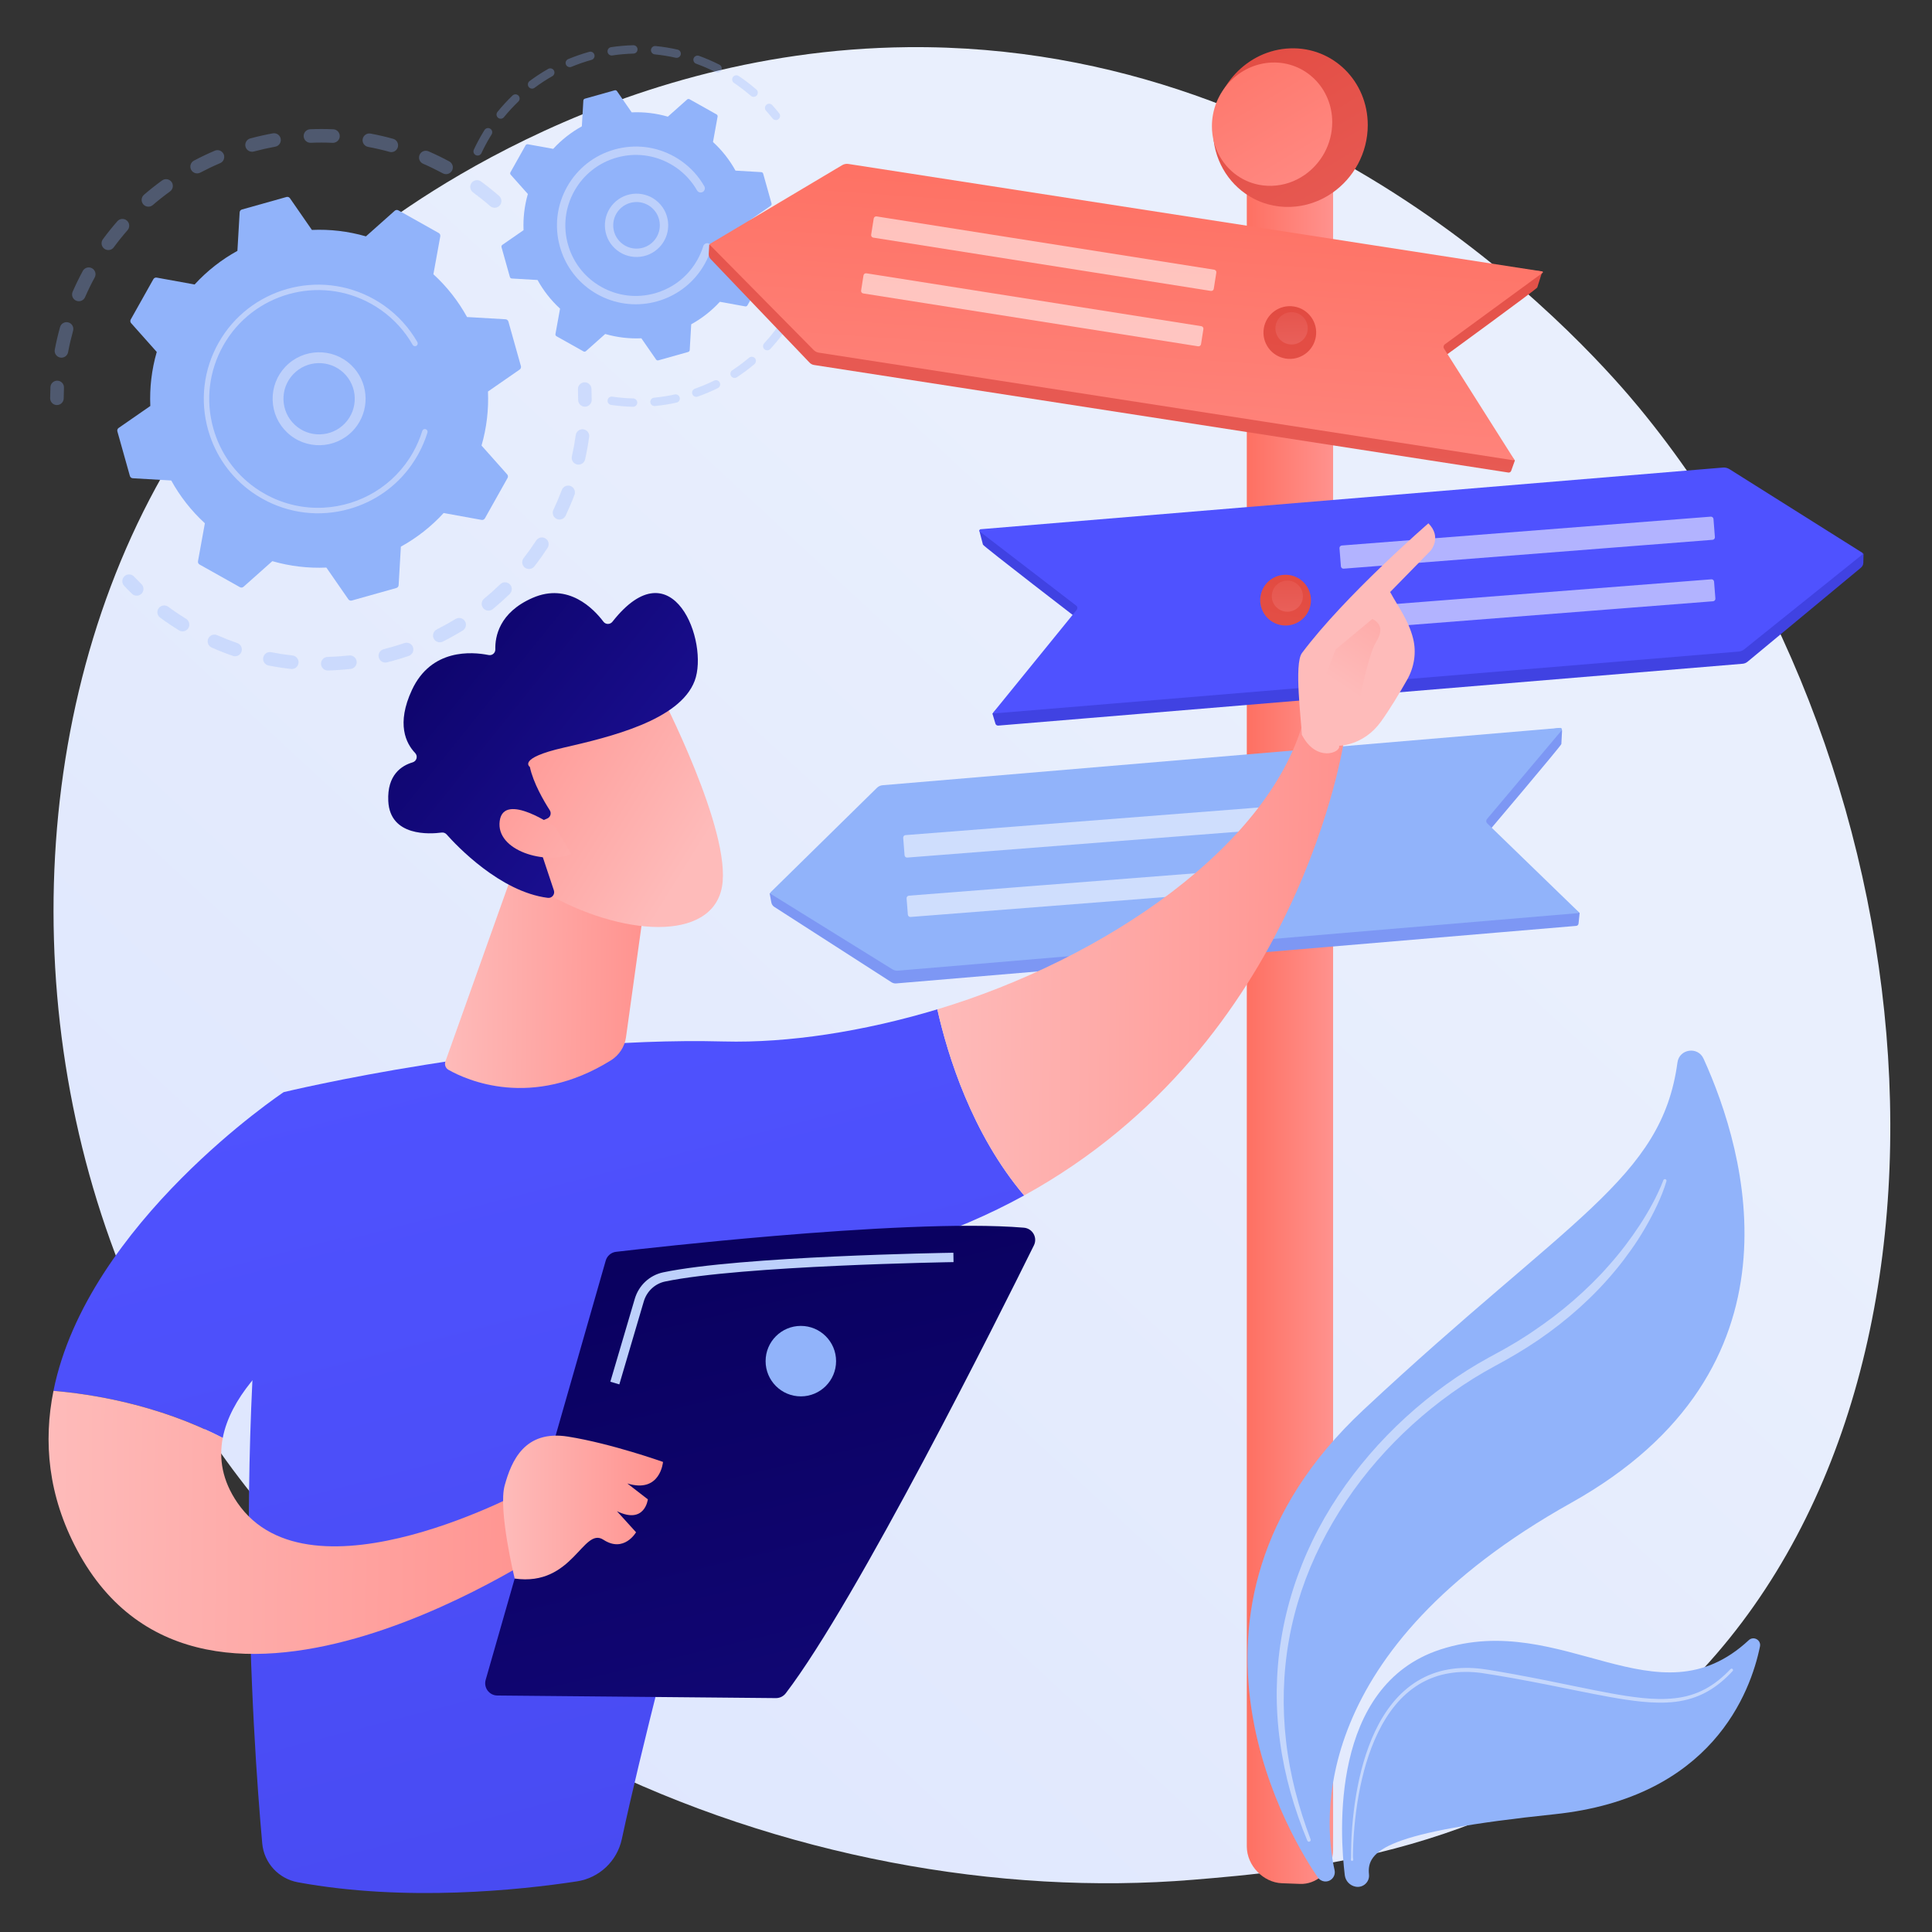 <svg width="269" height="269" viewBox="0 0 269 269" fill="none" xmlns="http://www.w3.org/2000/svg">
<rect x="0" y="0" width="269" height="269" fill="#333333" stroke="none"/>
<path d="M18.175 179.896C44.083 240.234 112.471 266.15 166.054 261.732C180.685 260.525 210.121 258.098 233.105 236.44C277.245 194.849 270.447 107.912 228.193 56.729C222.751 50.138 185.086 5.976 126.392 6.567C83.419 7 53.257 31.187 49.589 34.2C44.956 38.006 34.737 47.052 25.528 61.402C3.888 95.121 1.986 142.191 18.175 179.896Z" fill="url(#paint0_linear_2271_86051)"/>
<g opacity="0.3">
<path d="M69.58 28.604C69.237 28.997 68.641 29.038 68.248 28.695C67.485 28.03 66.681 27.388 65.86 26.787C65.444 26.483 65.35 25.902 65.644 25.483C65.648 25.478 65.652 25.473 65.654 25.468C65.962 25.047 66.553 24.956 66.974 25.264C67.839 25.897 68.685 26.573 69.489 27.273C69.856 27.594 69.915 28.136 69.641 28.527C69.623 28.553 69.602 28.58 69.58 28.605V28.604ZM61.659 24.136C60.763 23.653 59.839 23.203 58.91 22.799C58.432 22.592 58.213 22.036 58.42 21.558C58.631 21.078 59.184 20.86 59.663 21.068C60.639 21.493 61.613 21.966 62.556 22.474C63.014 22.721 63.185 23.294 62.938 23.753C62.92 23.786 62.9 23.818 62.879 23.848C62.607 24.234 62.085 24.365 61.659 24.135V24.136ZM54.23 21.143C53.252 20.871 52.25 20.64 51.253 20.454C50.74 20.359 50.402 19.866 50.498 19.353C50.594 18.842 51.087 18.503 51.599 18.599C52.65 18.795 53.706 19.039 54.735 19.325C55.237 19.464 55.532 19.984 55.393 20.486C55.363 20.593 55.316 20.691 55.256 20.777C55.033 21.095 54.626 21.254 54.231 21.144L54.23 21.143ZM46.319 19.887C45.304 19.841 44.276 19.839 43.262 19.881C42.741 19.902 42.301 19.496 42.28 18.976C42.26 18.455 42.664 18.016 43.185 17.994C44.252 17.951 45.336 17.953 46.404 18C46.925 18.024 47.328 18.465 47.304 18.986C47.296 19.172 47.234 19.343 47.134 19.485C46.955 19.74 46.654 19.901 46.319 19.886V19.887ZM38.324 20.424C37.327 20.605 36.323 20.831 35.34 21.096C34.837 21.232 34.319 20.933 34.183 20.43C34.048 19.927 34.346 19.409 34.849 19.273C35.883 18.994 36.939 18.757 37.988 18.567C38.5 18.473 38.992 18.814 39.085 19.327C39.132 19.586 39.068 19.839 38.929 20.038C38.791 20.234 38.579 20.378 38.325 20.424H38.324ZM30.649 22.718C29.714 23.115 28.786 23.558 27.889 24.032C27.428 24.276 26.856 24.101 26.613 23.64C26.369 23.179 26.545 22.608 27.006 22.364C27.95 21.863 28.927 21.399 29.911 20.98C30.391 20.776 30.945 21 31.149 21.48C31.281 21.791 31.233 22.135 31.052 22.392C30.954 22.532 30.818 22.646 30.649 22.717L30.649 22.718ZM8.381 49.783C7.869 49.687 7.532 49.193 7.628 48.681C7.825 47.632 8.072 46.577 8.359 45.545C8.499 45.043 9.02 44.75 9.522 44.891C10.023 45.031 10.317 45.551 10.176 46.053C9.903 47.032 9.669 48.034 9.482 49.03C9.456 49.167 9.402 49.291 9.327 49.398C9.121 49.691 8.755 49.854 8.379 49.783H8.381ZM23.676 26.653C22.854 27.248 22.048 27.885 21.279 28.548C20.885 28.889 20.289 28.844 19.948 28.45C19.607 28.056 19.652 27.461 20.046 27.118C20.855 26.42 21.703 25.749 22.57 25.123C22.992 24.817 23.582 24.912 23.887 25.334C24.129 25.669 24.12 26.11 23.895 26.43C23.837 26.514 23.763 26.589 23.675 26.652L23.676 26.653ZM10.6 41.863C10.123 41.654 9.905 41.098 10.114 40.62C10.541 39.642 11.017 38.669 11.526 37.727C11.773 37.268 12.347 37.1 12.806 37.347C13.264 37.596 13.434 38.168 13.187 38.627C12.702 39.521 12.25 40.445 11.844 41.375C11.818 41.434 11.787 41.489 11.751 41.54C11.498 41.9 11.019 42.044 10.601 41.862L10.6 41.863ZM17.759 32.048C17.091 32.81 16.447 33.613 15.845 34.432C15.537 34.852 14.946 34.943 14.526 34.634C14.111 34.329 14.018 33.75 14.312 33.331C14.316 33.326 14.32 33.32 14.324 33.315C14.957 32.452 15.635 31.608 16.337 30.805C16.681 30.412 17.277 30.372 17.67 30.716C18.037 31.036 18.095 31.578 17.821 31.968C17.802 31.996 17.781 32.022 17.759 32.048Z" fill="#91B3FA"/>
<path d="M8.699 55.996C8.806 55.843 8.869 55.659 8.87 55.458C8.872 54.972 8.885 54.477 8.907 53.988C8.931 53.468 8.527 53.026 8.007 53.003C7.487 52.979 7.044 53.382 7.022 53.903C6.998 54.418 6.985 54.938 6.982 55.45C6.98 55.971 7.401 56.396 7.922 56.398C8.243 56.4 8.527 56.24 8.699 55.997V55.996Z" fill="#91B3FA"/>
</g>
<g opacity="0.3">
<path d="M19.805 82.54C20.067 82.167 20.027 81.648 19.69 81.321C19.341 80.982 18.994 80.629 18.657 80.274C18.299 79.895 17.701 79.878 17.323 80.237C16.942 80.598 16.928 81.193 17.287 81.572C17.641 81.946 18.007 82.317 18.375 82.674C18.748 83.037 19.346 83.029 19.709 82.656C19.745 82.619 19.776 82.58 19.805 82.54Z" fill="#91B3FA"/>
<path d="M74.4 78.864C74.079 79.275 73.487 79.349 73.075 79.028C72.664 78.708 72.59 78.116 72.91 77.704C73.52 76.921 74.105 76.1 74.659 75.254C74.941 74.819 75.528 74.696 75.965 74.981C76.401 75.266 76.524 75.851 76.239 76.288C75.999 76.654 75.755 77.015 75.504 77.37C75.148 77.877 74.777 78.379 74.399 78.864H74.4ZM77.497 72.249C77.026 72.025 76.826 71.462 77.049 70.992C77.479 70.088 77.874 69.156 78.225 68.222C78.407 67.734 78.952 67.487 79.44 67.669C79.927 67.852 80.175 68.397 79.991 68.885C79.622 69.868 79.205 70.849 78.754 71.801C78.731 71.85 78.703 71.897 78.673 71.939C78.413 72.309 77.918 72.448 77.496 72.249H77.497ZM70.97 82.696C70.218 83.428 69.424 84.139 68.61 84.808C68.207 85.139 67.613 85.081 67.281 84.678C66.951 84.275 67.01 83.681 67.412 83.349C68.184 82.715 68.939 82.04 69.653 81.344C70.027 80.981 70.624 80.989 70.988 81.362C71.309 81.692 71.341 82.198 71.085 82.562C71.052 82.609 71.014 82.655 70.97 82.697V82.696ZM80.338 64.669C79.83 64.555 79.51 64.05 79.626 63.541C79.845 62.566 80.026 61.57 80.163 60.581C80.234 60.064 80.711 59.704 81.227 59.775C81.743 59.846 82.104 60.323 82.032 60.839C81.888 61.88 81.698 62.929 81.467 63.955C81.439 64.079 81.388 64.193 81.319 64.291C81.106 64.594 80.724 64.755 80.338 64.668V64.669ZM64.424 87.789C63.529 88.337 62.599 88.856 61.659 89.329C61.193 89.564 60.626 89.376 60.392 88.911C60.157 88.445 60.344 87.878 60.811 87.643C61.705 87.193 62.588 86.701 63.438 86.18C63.882 85.908 64.464 86.047 64.736 86.492C64.939 86.823 64.914 87.229 64.704 87.528C64.632 87.631 64.539 87.721 64.425 87.79L64.424 87.789ZM56.919 91.322C55.923 91.663 54.902 91.966 53.883 92.222C53.377 92.35 52.865 92.043 52.737 91.537C52.61 91.031 52.916 90.519 53.423 90.392C54.39 90.148 55.361 89.86 56.306 89.537C56.8 89.368 57.336 89.631 57.505 90.124C57.607 90.422 57.551 90.735 57.384 90.973C57.273 91.131 57.114 91.255 56.918 91.323L56.919 91.322ZM48.822 93.136C47.776 93.253 46.713 93.326 45.663 93.354C45.142 93.368 44.708 92.957 44.694 92.436C44.681 91.915 45.092 91.482 45.612 91.468C46.61 91.441 47.62 91.371 48.614 91.261C49.132 91.204 49.599 91.577 49.656 92.095C49.683 92.333 49.618 92.559 49.491 92.741C49.34 92.955 49.103 93.106 48.822 93.137V93.136ZM40.523 93.141C39.477 93.026 38.423 92.864 37.392 92.661C36.88 92.56 36.548 92.064 36.649 91.553C36.749 91.042 37.246 90.709 37.757 90.809C38.736 91.002 39.736 91.156 40.73 91.266C41.248 91.323 41.622 91.789 41.565 92.307C41.546 92.471 41.488 92.62 41.4 92.746C41.209 93.018 40.878 93.181 40.523 93.142V93.141ZM32.421 91.32C31.428 90.978 30.438 90.589 29.475 90.163C28.998 89.953 28.782 89.395 28.994 88.918C29.204 88.443 29.762 88.226 30.238 88.437C31.152 88.842 32.094 89.212 33.037 89.537C33.529 89.707 33.791 90.244 33.622 90.737C33.592 90.822 33.551 90.901 33.502 90.972C33.266 91.307 32.828 91.461 32.421 91.321V91.32ZM24.925 87.769C24.265 87.364 23.611 86.933 22.979 86.489C22.75 86.328 22.524 86.165 22.3 86C21.88 85.692 21.778 85.1 22.099 84.681C22.408 84.26 22.999 84.171 23.419 84.479C23.632 84.636 23.847 84.791 24.064 84.944C24.665 85.366 25.287 85.776 25.914 86.161C26.358 86.434 26.497 87.015 26.223 87.459C26.213 87.476 26.202 87.493 26.191 87.508C25.907 87.914 25.352 88.032 24.925 87.769V87.769Z" fill="#91B3FA"/>
<path d="M82.214 56.224C82.322 56.071 82.385 55.883 82.385 55.682C82.385 55.171 82.374 54.651 82.353 54.134C82.332 53.614 81.892 53.209 81.372 53.23C80.851 53.252 80.446 53.691 80.468 54.212C80.488 54.702 80.498 55.196 80.498 55.682C80.498 56.203 80.92 56.626 81.442 56.626C81.761 56.626 82.044 56.467 82.215 56.224H82.214Z" fill="#91B3FA"/>
</g>
<path d="M70.786 44.774C70.735 44.593 70.574 44.464 70.387 44.453L65.027 44.141C63.816 41.945 62.247 39.927 60.344 38.184L61.302 32.904C61.335 32.719 61.248 32.533 61.084 32.441L55.469 29.288C55.304 29.196 55.1 29.218 54.96 29.344L50.951 32.91C48.473 32.193 45.933 31.904 43.427 32.014L40.37 27.601C40.263 27.447 40.069 27.377 39.888 27.427L33.688 29.169C33.507 29.22 33.378 29.381 33.367 29.568L33.055 34.928C30.859 36.138 28.84 37.708 27.098 39.61L21.818 38.653C21.633 38.619 21.447 38.706 21.355 38.87L18.202 44.486C18.11 44.65 18.132 44.854 18.258 44.995L21.825 49.003C21.108 51.482 20.819 54.022 20.929 56.527L16.516 59.585C16.362 59.692 16.292 59.886 16.343 60.067L18.084 66.267C18.135 66.448 18.296 66.577 18.483 66.588L23.843 66.9C25.053 69.096 26.623 71.114 28.525 72.857L27.568 78.136C27.534 78.322 27.621 78.507 27.786 78.6L33.401 81.752C33.565 81.845 33.769 81.823 33.91 81.697L37.918 78.131C40.397 78.847 42.937 79.136 45.442 79.026L48.5 83.439C48.607 83.595 48.801 83.664 48.982 83.613L55.182 81.871C55.363 81.821 55.492 81.66 55.503 81.473L55.815 76.113C58.011 74.902 60.029 73.333 61.772 71.43L67.051 72.388C67.236 72.421 67.422 72.334 67.515 72.17L70.667 66.555C70.76 66.39 70.738 66.186 70.612 66.046L67.046 62.037C67.762 59.559 68.051 57.019 67.942 54.513L72.355 51.456C72.51 51.349 72.579 51.155 72.528 50.974L70.787 44.774H70.786Z" fill="#91B3FA"/>
<path d="M49.129 59.973C46.673 62.563 42.568 62.672 39.978 60.216C38.723 59.027 38.008 57.419 37.961 55.69C37.915 53.963 38.545 52.319 39.735 51.065C42.191 48.475 46.296 48.366 48.886 50.822C51.243 53.057 51.546 56.656 49.731 59.237C49.551 59.493 49.351 59.74 49.129 59.973ZM39.47 55.651C39.505 56.976 40.055 58.208 41.017 59.121C43.002 61.004 46.15 60.921 48.033 58.934C49.918 56.949 49.833 53.801 47.847 51.917C45.861 50.035 42.713 50.118 40.83 52.104C40.66 52.284 40.505 52.474 40.364 52.674C39.756 53.54 39.442 54.574 39.47 55.651Z" fill="#BDD0FB"/>
<path d="M57.306 64.722C57.617 64.279 57.909 63.817 58.178 63.338C58.263 63.187 58.345 63.035 58.424 62.882C58.818 62.125 59.15 61.339 59.417 60.533C59.42 60.522 59.424 60.511 59.428 60.5C59.438 60.469 59.448 60.438 59.458 60.407C59.478 60.346 59.497 60.285 59.516 60.224C59.566 60.063 59.503 59.895 59.373 59.804C59.341 59.782 59.305 59.764 59.266 59.752C59.067 59.69 58.856 59.803 58.794 60.001C58.479 61.026 58.049 62.025 57.519 62.967C54.89 67.653 50.125 70.4 45.122 70.681C42.339 70.837 39.482 70.229 36.876 68.766C36.419 68.51 35.978 68.233 35.556 67.935C32.71 65.935 30.655 63.04 29.702 59.647C28.607 55.748 29.095 51.656 31.078 48.124C35.173 40.832 44.431 38.233 51.721 42.326C52.171 42.578 52.606 42.852 53.024 43.147C54.839 44.423 56.356 46.083 57.457 48.011C57.486 48.061 57.524 48.101 57.568 48.133C57.684 48.214 57.842 48.227 57.973 48.151C58.154 48.047 58.217 47.818 58.113 47.636C56.956 45.611 55.365 43.869 53.459 42.529C53.019 42.22 52.562 41.933 52.091 41.668C44.438 37.371 34.715 40.104 30.419 47.755C28.338 51.462 27.826 55.758 28.975 59.851C29.976 63.414 32.133 66.452 35.121 68.553C35.565 68.865 36.028 69.156 36.507 69.426C40.214 71.507 44.51 72.021 48.603 70.871C52.168 69.87 55.207 67.712 57.307 64.724L57.306 64.722Z" fill="#BDD0FB"/>
<g opacity="0.3">
<path d="M108.51 16.472C108.655 16.267 108.654 15.981 108.489 15.774C108.18 15.387 107.856 15.004 107.525 14.636C107.31 14.397 106.941 14.377 106.701 14.592C106.461 14.807 106.442 15.176 106.658 15.415C106.973 15.766 107.283 16.131 107.576 16.5C107.777 16.752 108.143 16.793 108.395 16.593C108.44 16.556 108.478 16.516 108.509 16.471L108.51 16.472Z" fill="#91B3FA"/>
<path d="M105.372 13.285C105.16 13.527 104.793 13.554 104.549 13.343C103.935 12.811 103.286 12.304 102.622 11.837C102.481 11.738 102.34 11.641 102.196 11.545C101.929 11.366 101.858 11.003 102.037 10.736C102.217 10.49 102.579 10.398 102.846 10.577C102.996 10.678 103.144 10.779 103.291 10.883C103.988 11.372 104.668 11.904 105.312 12.462C105.54 12.659 105.577 12.996 105.407 13.237C105.396 13.252 105.383 13.268 105.37 13.284L105.372 13.285ZM99.643 10.047C98.764 9.601 97.85 9.206 96.926 8.872C96.623 8.762 96.466 8.428 96.576 8.125C96.685 7.824 97.019 7.666 97.322 7.775C98.291 8.125 99.248 8.54 100.17 9.007C100.457 9.153 100.572 9.504 100.426 9.791C100.413 9.816 100.398 9.84 100.382 9.863C100.218 10.097 99.904 10.18 99.642 10.047H99.643ZM94.085 8.042C93.125 7.825 92.142 7.667 91.162 7.57C90.841 7.539 90.608 7.254 90.639 6.933C90.671 6.612 90.955 6.378 91.276 6.41C92.304 6.51 93.336 6.678 94.341 6.904C94.655 6.975 94.853 7.287 94.782 7.601C94.764 7.678 94.733 7.747 94.69 7.808C94.558 7.995 94.322 8.095 94.085 8.041V8.042ZM88.203 7.463C87.218 7.488 86.226 7.575 85.255 7.721C84.936 7.769 84.639 7.549 84.592 7.231C84.545 6.913 84.763 6.616 85.081 6.568C86.1 6.414 87.14 6.324 88.173 6.297C88.494 6.289 88.762 6.544 88.77 6.865C88.773 6.994 88.734 7.115 88.665 7.214C88.562 7.36 88.394 7.457 88.202 7.462L88.203 7.463ZM82.359 8.339C81.411 8.603 80.47 8.928 79.561 9.305C79.264 9.428 78.923 9.287 78.799 8.99C78.675 8.692 78.816 8.351 79.114 8.228C80.065 7.833 81.052 7.492 82.046 7.215C82.356 7.129 82.678 7.31 82.763 7.62C82.812 7.796 82.775 7.974 82.678 8.113C82.604 8.219 82.493 8.301 82.358 8.339H82.359ZM76.904 10.606C76.049 11.092 75.216 11.636 74.43 12.224C74.172 12.416 73.806 12.363 73.614 12.105C73.422 11.848 73.475 11.483 73.732 11.289C74.558 10.673 75.431 10.102 76.328 9.592C76.608 9.433 76.963 9.531 77.123 9.811C77.239 10.013 77.219 10.256 77.094 10.434C77.046 10.502 76.983 10.561 76.905 10.606H76.904ZM72.172 14.137C71.465 14.816 70.79 15.549 70.168 16.315C69.965 16.565 69.597 16.603 69.348 16.4C69.098 16.198 69.064 15.833 69.263 15.58C69.916 14.778 70.622 14.009 71.365 13.297C71.597 13.074 71.966 13.081 72.189 13.313C72.385 13.517 72.403 13.828 72.246 14.052C72.224 14.082 72.2 14.111 72.172 14.138V14.137ZM66.258 21.606C65.966 21.47 65.841 21.123 65.977 20.831C66.353 20.023 66.781 19.222 67.246 18.453C67.316 18.336 67.388 18.22 67.46 18.104C67.622 17.828 67.99 17.748 68.263 17.92C68.535 18.091 68.618 18.451 68.447 18.724C68.378 18.832 68.312 18.941 68.245 19.052C67.799 19.789 67.391 20.553 67.032 21.323C67.017 21.354 67 21.385 66.98 21.412C66.821 21.639 66.517 21.726 66.257 21.604L66.258 21.606Z" fill="#91B3FA"/>
</g>
<g opacity="0.3">
<path d="M109.184 46.231C108.59 47.054 107.939 47.849 107.252 48.592C107.033 48.828 106.664 48.842 106.428 48.624C106.191 48.405 106.181 48.037 106.396 47.8C107.051 47.092 107.672 46.334 108.239 45.548C108.427 45.287 108.792 45.229 109.052 45.417C109.311 45.605 109.371 45.965 109.188 46.225C109.186 46.227 109.185 46.23 109.183 46.232L109.184 46.231ZM110.027 43.88C109.746 43.724 109.644 43.369 109.8 43.087C110.269 42.24 110.691 41.356 111.055 40.458C111.176 40.162 111.516 40.016 111.815 40.138C112.113 40.259 112.256 40.599 112.136 40.897C111.755 41.837 111.313 42.763 110.821 43.652C110.81 43.67 110.799 43.688 110.787 43.705C110.618 43.945 110.292 44.025 110.028 43.879L110.027 43.88ZM105.045 50.702C104.268 51.358 103.444 51.972 102.597 52.527C102.328 52.703 101.967 52.627 101.79 52.358C101.614 52.089 101.689 51.73 101.958 51.551C102.766 51.022 103.551 50.437 104.293 49.812C104.539 49.604 104.907 49.635 105.114 49.881C105.288 50.088 105.294 50.38 105.145 50.592C105.118 50.632 105.083 50.67 105.044 50.703L105.045 50.702ZM112.394 38.414C112.083 38.331 111.899 38.01 111.982 37.699C112.233 36.764 112.43 35.804 112.566 34.847C112.611 34.528 112.907 34.306 113.224 34.351C113.543 34.396 113.765 34.691 113.72 35.01C113.578 36.015 113.372 37.022 113.109 38.002C113.09 38.069 113.061 38.131 113.023 38.186C112.886 38.381 112.638 38.479 112.395 38.414H112.394ZM99.948 54.04C99.039 54.489 98.092 54.887 97.135 55.222C96.831 55.328 96.498 55.169 96.391 54.865C96.285 54.561 96.444 54.227 96.749 54.121C97.662 53.802 98.565 53.422 99.432 52.994C99.721 52.852 100.07 52.97 100.213 53.259C100.311 53.456 100.286 53.684 100.167 53.853C100.113 53.929 100.039 53.995 99.948 54.04ZM94.199 56.058C93.206 56.276 92.191 56.435 91.183 56.533C90.863 56.565 90.578 56.33 90.547 56.01C90.515 55.689 90.75 55.404 91.071 55.373C92.033 55.28 93 55.128 93.948 54.92C94.262 54.851 94.573 55.05 94.642 55.364C94.678 55.531 94.64 55.696 94.55 55.825C94.469 55.94 94.347 56.026 94.198 56.059L94.199 56.058ZM88.132 56.641C87.115 56.615 86.091 56.528 85.089 56.379C84.771 56.332 84.551 56.036 84.598 55.717C84.645 55.398 84.942 55.179 85.26 55.226C86.216 55.368 87.192 55.452 88.162 55.475C88.484 55.483 88.738 55.751 88.73 56.072C88.727 56.192 88.688 56.301 88.624 56.393C88.516 56.547 88.335 56.646 88.132 56.641Z" fill="#91B3FA"/>
<path d="M113.867 32.263C113.932 32.171 113.971 32.06 113.972 31.939C113.982 31.441 113.975 30.939 113.955 30.449C113.941 30.127 113.67 29.877 113.348 29.89C113.027 29.904 112.777 30.175 112.79 30.497C112.809 30.964 112.814 31.442 112.806 31.919C112.801 32.241 113.057 32.506 113.379 32.512C113.579 32.515 113.758 32.417 113.866 32.263H113.867Z" fill="#91B3FA"/>
</g>
<path d="M106.26 24.181C106.226 24.06 106.119 23.973 105.993 23.966L102.407 23.757C101.597 22.288 100.546 20.937 99.273 19.771L99.914 16.238C99.936 16.114 99.878 15.989 99.768 15.927L96.011 13.818C95.901 13.756 95.764 13.771 95.67 13.855L92.988 16.242C91.329 15.763 89.629 15.569 87.953 15.643L85.907 12.69C85.835 12.586 85.706 12.539 85.585 12.573L81.436 13.739C81.315 13.773 81.228 13.88 81.221 14.006L81.012 17.592C79.543 18.402 78.192 19.453 77.025 20.726L73.493 20.085C73.369 20.062 73.244 20.121 73.182 20.23L71.072 23.988C71.01 24.098 71.025 24.235 71.109 24.329L73.496 27.011C73.017 28.67 72.823 30.37 72.897 32.046L69.944 34.092C69.84 34.164 69.793 34.293 69.827 34.414L70.993 38.563C71.027 38.684 71.134 38.771 71.26 38.778L74.846 38.987C75.656 40.456 76.706 41.807 77.979 42.974L77.338 46.507C77.316 46.63 77.374 46.755 77.484 46.817L81.242 48.927C81.352 48.989 81.488 48.974 81.583 48.89L84.265 46.503C85.924 46.982 87.624 47.176 89.3 47.102L91.346 50.055C91.418 50.159 91.547 50.206 91.668 50.172L95.817 49.006C95.938 48.972 96.025 48.865 96.032 48.739L96.241 45.153C97.71 44.343 99.061 43.292 100.227 42.02L103.76 42.66C103.884 42.683 104.009 42.624 104.071 42.514L106.181 38.757C106.243 38.647 106.228 38.511 106.144 38.416L103.757 35.734C104.236 34.075 104.43 32.375 104.356 30.699L107.309 28.653C107.413 28.581 107.46 28.452 107.425 28.331L106.26 24.182V24.181Z" fill="#91B3FA"/>
<path d="M91.826 34.405C91.016 35.26 89.921 35.748 88.744 35.779C87.567 35.811 86.448 35.381 85.593 34.571C83.83 32.898 83.756 30.106 85.428 28.337C87.101 26.573 89.897 26.499 91.661 28.171C92.516 28.982 93.004 30.076 93.035 31.254C93.06 32.21 92.781 33.129 92.241 33.898C92.117 34.075 91.979 34.245 91.828 34.404L91.826 34.405ZM86.394 33.726C87.023 34.322 87.846 34.638 88.713 34.615C89.579 34.592 90.384 34.233 90.98 33.605C91.575 32.975 91.891 32.153 91.868 31.286C91.845 30.42 91.486 29.615 90.858 29.019C89.561 27.788 87.503 27.843 86.272 29.14C86.161 29.257 86.061 29.38 85.97 29.508C85.061 30.802 85.213 32.606 86.393 33.726H86.394Z" fill="#BDD0FB"/>
<path d="M97.514 37.71C97.726 37.408 97.924 37.093 98.109 36.765C98.475 36.113 98.775 35.423 99.002 34.713L99.031 34.617C99.108 34.37 99.011 34.11 98.811 33.968C98.761 33.934 98.706 33.906 98.646 33.888C98.339 33.792 98.014 33.966 97.918 34.273C97.713 34.938 97.435 35.584 97.092 36.192C97.073 36.227 97.054 36.26 97.035 36.292C96.211 37.726 95.062 38.901 93.69 39.744C92.945 40.202 92.134 40.562 91.273 40.812C91.265 40.814 91.259 40.816 91.251 40.819C91.23 40.824 91.209 40.831 91.187 40.837C88.663 41.546 86.014 41.23 83.727 39.946C83.431 39.78 83.147 39.601 82.872 39.408C81.03 38.113 79.7 36.239 79.082 34.042C78.373 31.518 78.69 28.869 79.974 26.583C81.257 24.3 83.354 22.648 85.878 21.939C88.402 21.229 91.051 21.546 93.337 22.83C93.628 22.993 93.91 23.17 94.181 23.36C95.357 24.187 96.338 25.261 97.051 26.509C97.096 26.586 97.154 26.65 97.222 26.697C97.401 26.822 97.644 26.842 97.846 26.726C98.125 26.566 98.223 26.211 98.063 25.93C97.266 24.533 96.168 23.332 94.853 22.408C94.549 22.194 94.234 21.996 93.909 21.813C91.351 20.377 88.387 20.023 85.563 20.817C82.739 21.61 80.393 23.453 78.958 26.013C77.522 28.57 77.167 31.534 77.962 34.358C78.651 36.816 80.14 38.912 82.201 40.362C82.507 40.577 82.826 40.778 83.157 40.964C88.109 43.743 94.315 42.259 97.513 37.71H97.514Z" fill="#BDD0FB"/>
<path d="M185.614 25.727V257.517C185.614 259.048 184.995 260.43 183.94 261.284C183.139 261.933 182.129 262.346 181.016 262.303L178.478 262.21C175.912 262.113 173.598 259.765 173.598 257.082V26.12L185.614 25.728V25.727Z" fill="url(#paint1_linear_2271_86051)"/>
<path d="M190.44 17.412C190.44 21.323 188.452 24.825 185.459 26.884C183.774 28.044 181.772 28.746 179.629 28.81C178.565 28.841 177.536 28.715 176.566 28.448C175.836 28.249 175.14 27.971 174.484 27.623C174.319 27.532 174.152 27.443 173.99 27.342C170.929 25.498 168.893 22.091 168.893 18.132C168.893 12.053 173.692 6.952 179.628 6.733C185.588 6.514 190.439 11.291 190.439 17.413L190.44 17.412Z" fill="url(#paint2_linear_2271_86051)"/>
<path d="M185.492 17.011C185.492 20.052 183.947 22.774 181.62 24.375C180.311 25.278 178.754 25.823 177.088 25.872C176.261 25.897 175.461 25.799 174.706 25.592C174.139 25.436 173.597 25.22 173.087 24.95C172.958 24.88 172.829 24.809 172.703 24.731C170.322 23.298 168.74 20.649 168.74 17.57C168.74 12.844 172.471 8.878 177.087 8.708C181.721 8.537 185.492 12.252 185.492 17.01V17.011Z" fill="url(#paint3_linear_2271_86051)"/>
<path d="M98.753 34.012L99.676 34.489L117.157 23.77L202.768 36.426L214.743 37.796L214.037 40.032C213.941 40.272 200.317 50.2 200.317 50.2L210.921 64.117L210.411 65.548C210.35 65.718 210.185 65.821 210.014 65.794L199.005 64.089L113.346 50.819C113.106 50.782 112.885 50.666 112.715 50.488L98.94 36.067C98.759 35.877 98.665 35.616 98.679 35.347L98.754 34.012H98.753Z" fill="url(#paint4_linear_2271_86051)"/>
<path d="M118.123 22.828L214.742 37.795C214.832 37.809 214.858 37.931 214.783 37.985L201.168 47.945C200.983 48.08 200.934 48.343 201.057 48.537L210.794 63.918C210.842 63.993 210.78 64.094 210.693 64.081L114.013 49.104C113.737 49.062 113.482 48.931 113.283 48.728L98.874 34.135C98.813 34.073 98.827 33.966 98.902 33.922L117.251 23C117.516 22.842 117.823 22.782 118.123 22.828Z" fill="url(#paint5_linear_2271_86051)"/>
<path d="M107.158 124.363L108.139 124.603L122.182 110.444L205.896 102.775L217.068 101.378C217.3 101.35 217.502 101.537 217.49 101.771L217.393 103.597C217.357 103.847 206.74 116.376 206.74 116.376L219.94 127.117L219.787 128.589C219.769 128.763 219.636 128.899 219.468 128.914L208.686 129.826L124.785 136.925C124.551 136.946 124.315 136.886 124.114 136.757L107.804 126.266C107.589 126.128 107.441 125.903 107.394 125.644L107.158 124.362V124.363Z" fill="#7D97F4"/>
<path d="M122.881 109.331L217.236 101.348C217.43 101.331 217.546 101.557 217.421 101.706L207.032 114.047C206.89 114.216 206.904 114.48 207.061 114.634L219.784 126.964C219.846 127.024 219.809 127.13 219.722 127.138L125.027 135.15C124.758 135.173 124.486 135.108 124.253 134.962L107.305 124.453C107.232 124.408 107.22 124.306 107.282 124.246L122.098 109.694C122.313 109.484 122.588 109.356 122.881 109.331Z" fill="#91B3FA"/>
<path opacity="0.56" d="M178.673 112.164L126.081 116.275C125.886 116.29 125.741 116.461 125.756 116.655L125.946 119.078C125.961 119.273 126.131 119.419 126.326 119.403L178.917 115.292C179.112 115.277 179.258 115.107 179.243 114.912L179.053 112.489C179.038 112.294 178.868 112.149 178.673 112.164Z" fill="white"/>
<path opacity="0.56" d="M178.956 123.595L126.784 127.672C126.59 127.687 126.419 127.541 126.404 127.347L126.228 125.087C126.213 124.893 126.359 124.721 126.553 124.706L178.724 120.628C178.918 120.614 179.09 120.76 179.105 120.954L179.281 123.214C179.296 123.408 179.15 123.58 178.956 123.595Z" fill="white"/>
<path d="M259.47 77.073L258.453 77.477L240.83 66.068L149.111 73.106L136.34 73.835L136.861 75.834C136.942 76.072 150.563 86.555 150.563 86.555L138.177 99.352L138.599 100.765C138.648 100.933 138.816 101.042 138.998 101.027L150.799 100.047L242.619 92.419C242.876 92.398 243.12 92.299 243.315 92.138L259.102 79.045C259.309 78.873 259.431 78.627 259.437 78.367L259.469 77.073H259.47Z" fill="url(#paint6_linear_2271_86051)"/>
<path d="M239.887 65.101L136.533 73.686C136.363 73.7 136.299 73.916 136.434 74.02L149.85 84.327C150.031 84.468 150.062 84.728 149.917 84.906L138.332 99.163C138.274 99.234 138.33 99.34 138.42 99.331L242.055 90.723C242.351 90.698 242.631 90.587 242.859 90.404L259.331 77.184C259.4 77.129 259.393 77.024 259.319 76.977L240.794 65.319C240.526 65.151 240.206 65.073 239.885 65.1L239.887 65.101Z" fill="url(#paint7_linear_2271_86051)"/>
<path opacity="0.56" d="M238.195 71.936L186.827 75.952C186.632 75.967 186.487 76.137 186.502 76.332L186.699 78.852C186.714 79.046 186.885 79.192 187.079 79.177L238.447 75.161C238.641 75.146 238.787 74.976 238.772 74.781L238.575 72.261C238.56 72.067 238.389 71.921 238.195 71.936Z" fill="white"/>
<path opacity="0.56" d="M238.276 80.659L187.319 84.642C187.125 84.658 186.979 84.828 186.994 85.022L187.178 87.376C187.194 87.57 187.364 87.716 187.558 87.701L238.515 83.717C238.71 83.702 238.856 83.532 238.84 83.337L238.656 80.984C238.641 80.789 238.471 80.644 238.276 80.659Z" fill="white"/>
<path d="M183.209 46.888C183.534 44.887 182.176 43.002 180.175 42.677C178.175 42.353 176.29 43.711 175.965 45.712C175.64 47.712 176.999 49.597 178.999 49.922C181 50.247 182.885 48.888 183.209 46.888Z" fill="url(#paint8_linear_2271_86051)"/>
<path d="M179.833 47.965C181.077 47.965 182.085 46.957 182.085 45.714C182.085 44.47 181.077 43.462 179.833 43.462C178.59 43.462 177.582 44.47 177.582 45.714C177.582 46.957 178.59 47.965 179.833 47.965Z" fill="url(#paint9_linear_2271_86051)"/>
<path d="M182.435 84.372C182.883 82.473 181.707 80.569 179.807 80.121C177.908 79.673 176.004 80.849 175.556 82.749C175.108 84.648 176.284 86.551 178.184 87C180.083 87.448 181.986 86.272 182.435 84.372Z" fill="url(#paint10_linear_2271_86051)"/>
<path d="M179.243 85.174C180.441 85.174 181.412 84.203 181.412 83.005C181.412 81.807 180.441 80.836 179.243 80.836C178.045 80.836 177.074 81.807 177.074 83.005C177.074 84.203 178.045 85.174 179.243 85.174Z" fill="url(#paint11_linear_2271_86051)"/>
<path d="M181.816 119.592C183.25 118.158 183.25 115.834 181.816 114.4C180.382 112.966 178.057 112.966 176.624 114.4C175.19 115.834 175.19 118.158 176.624 119.592C178.057 121.026 180.382 121.026 181.816 119.592Z" fill="url(#paint12_linear_2271_86051)"/>
<path d="M181.657 116.923C181.943 115.712 181.193 114.499 179.982 114.213C178.771 113.927 177.557 114.677 177.271 115.888C176.986 117.099 177.736 118.313 178.947 118.599C180.158 118.884 181.371 118.134 181.657 116.923Z" fill="url(#paint13_linear_2271_86051)"/>
<path opacity="0.56" d="M169.06 37.551L122.054 30.132C121.861 30.101 121.68 30.233 121.65 30.426L121.294 32.682C121.263 32.875 121.395 33.056 121.588 33.086L168.594 40.506C168.787 40.536 168.968 40.405 168.998 40.212L169.354 37.956C169.385 37.763 169.253 37.582 169.06 37.551Z" fill="white"/>
<path opacity="0.56" d="M167.26 45.415L120.631 38.054C120.438 38.024 120.257 38.155 120.226 38.348L119.894 40.452C119.864 40.645 119.995 40.826 120.188 40.856L166.818 48.217C167.011 48.247 167.192 48.115 167.223 47.922L167.555 45.819C167.585 45.626 167.453 45.445 167.26 45.415Z" fill="white"/>
<path d="M100.785 145.008C71.687 144.25 39.499 152.065 39.499 152.065C31.835 194.352 35.207 242.182 36.512 256.669C36.756 259.382 38.785 261.584 41.464 262.077C56.5 264.841 72.357 263.164 80.334 261.95C83.438 261.477 85.919 259.134 86.579 256.066C91.85 231.53 106.909 177.4 106.909 177.4C121.145 175.771 132.897 171.78 142.595 166.449C135.319 157.85 131.954 146.963 130.509 140.534C120.188 143.634 109.76 145.242 100.785 145.008H100.785Z" fill="url(#paint14_linear_2271_86051)"/>
<path d="M187.156 102.962C184.33 99.482 181.676 99.632 181.676 99.632C177.221 117.681 153.646 133.584 130.508 140.533C131.953 146.963 135.318 157.848 142.594 166.448C181.086 145.286 187.156 102.962 187.156 102.962Z" fill="url(#paint15_linear_2271_86051)"/>
<path d="M186.449 103.835C186.739 104.789 183.262 106.204 181.259 102.295C181.205 100.43 180.148 92.433 181.276 90.925C187.286 82.894 198.884 72.865 198.884 72.865C200.809 74.802 199.191 76.671 199.191 76.671L193.556 82.43C194.703 84.55 196.109 86.344 196.752 88.901C197.238 90.838 196.91 92.9 195.917 94.648C194.921 96.403 193.562 98.684 192.282 100.466C189.859 103.84 186.449 103.834 186.449 103.834V103.835Z" fill="url(#paint16_linear_2271_86051)"/>
<path d="M191.082 86.178L185.956 90.439L184.318 94.716L188.803 99.788C188.803 99.788 190.409 91.288 191.559 89.456C192.709 87.624 192.131 86.727 191.081 86.179L191.082 86.178Z" fill="url(#paint17_linear_2271_86051)"/>
<path d="M50.39 180.352L39.496 152.065C39.496 152.065 12.137 170.276 7.443 193.651C12.576 194.078 21.91 195.503 31.014 200.21C33.129 189.171 50.39 180.352 50.39 180.352Z" fill="url(#paint18_linear_2271_86051)"/>
<path d="M73.892 207.095C73.892 207.095 43.208 224.052 33.05 209.225C30.941 206.147 30.459 203.103 31.014 200.21C21.91 195.503 12.576 194.078 7.444 193.651C6.029 200.698 6.67 208.213 10.745 215.841C28.468 249.01 77.859 214.657 77.859 214.657L73.892 207.093V207.095Z" fill="url(#paint19_linear_2271_86051)"/>
<path d="M71.532 121.1L62.016 147.791C61.858 148.233 62.036 148.726 62.444 148.957C64.955 150.376 74.01 154.497 85.036 147.653C86.185 146.94 86.973 145.767 87.159 144.428L90.379 121.28L71.531 121.1H71.532Z" fill="url(#paint20_linear_2271_86051)"/>
<path d="M91.917 96.496C91.917 96.496 101.903 115.733 100.526 123.453C99.15 131.172 86.552 130.497 75.608 124.112L68.115 103.371L91.917 96.496Z" fill="url(#paint21_linear_2271_86051)"/>
<path d="M76.191 113.967C76.64 113.773 76.811 113.228 76.547 112.816C75.743 111.564 74.241 109.01 73.775 106.782C73.775 106.782 71.958 105.594 78.453 104.105C84.948 102.616 94.635 100.301 96.719 94.804C98.75 89.444 93.676 75.87 85.271 86.567C84.952 86.974 84.333 86.977 84.021 86.563C82.677 84.779 79.134 81.068 74.145 83.25C69.476 85.291 68.92 88.692 68.967 90.41C68.981 90.915 68.526 91.304 68.03 91.204C65.683 90.733 60.048 90.294 57.36 96.056C55.146 100.8 56.53 103.512 57.8 104.843C58.212 105.274 58.023 105.977 57.451 106.146C55.902 106.604 53.895 107.895 54.06 111.516C54.288 116.522 59.886 116.134 61.481 115.921C61.742 115.886 62.005 115.979 62.179 116.176C63.53 117.701 69.621 124.176 76.273 125.012C76.85 125.085 77.302 124.52 77.118 123.969L74.317 115.565C74.186 115.174 74.377 114.75 74.754 114.586L76.189 113.966L76.191 113.967Z" fill="url(#paint22_linear_2271_86051)"/>
<path d="M77.337 115.168C77.337 115.168 70.144 110.131 69.576 114.31C69.007 118.488 76.038 120.431 79.544 118.905L77.338 115.168H77.337Z" fill="url(#paint23_linear_2271_86051)"/>
<path d="M67.623 233.894L84.337 175.522C84.528 174.859 85.093 174.376 85.777 174.296C88.806 173.943 97.581 172.951 107.713 172.094C119.917 171.062 134.09 170.225 142.559 170.937C143.763 171.038 144.491 172.312 143.955 173.395C139.14 183.139 119.329 222.773 109.408 235.757C109.079 236.188 108.572 236.439 108.03 236.434L69.248 236.073C68.119 236.063 67.311 234.98 67.622 233.895L67.623 233.894Z" fill="url(#paint24_linear_2271_86051)"/>
<path d="M71.659 219.79C71.659 219.79 69.33 210.216 70.27 206.819C71.21 203.422 73.03 199.055 79.095 200.025C85.161 200.996 92.315 203.551 92.315 203.551C92.315 203.551 91.954 207.975 87.344 206.548L90.203 208.76C90.203 208.76 89.793 212.302 85.9 210.41L88.559 213.344C88.559 213.344 86.886 216.253 84.021 214.387C81.157 212.521 79.783 220.943 71.658 219.79H71.659Z" fill="url(#paint25_linear_2271_86051)"/>
<path d="M106.598 189.517C106.598 192.227 108.794 194.423 111.505 194.423C114.215 194.423 116.411 192.226 116.411 189.517C116.411 186.808 114.214 184.61 111.505 184.61C108.795 184.61 106.598 186.807 106.598 189.517Z" fill="#91B3FA"/>
<path d="M86.232 192.753L89.635 181.208C90.052 179.791 91.192 178.726 92.609 178.43C103.275 176.204 132.47 175.732 132.764 175.728L132.744 174.424C131.54 174.442 103.13 174.903 92.343 177.153C90.455 177.547 88.938 178.96 88.383 180.839L84.981 192.383L86.232 192.753Z" fill="#BDD0FB"/>
<path d="M184.34 261.947C183.996 261.888 183.692 261.696 183.494 261.409C180.594 257.229 159.585 224.569 189.84 196.298C218.561 169.46 231.36 164.169 233.559 147.931C233.815 146.034 236.402 145.66 237.193 147.403C243.108 160.424 252.005 190.651 218.768 209.241C182.105 229.748 184.293 253.583 185.817 260.386C186.018 261.285 185.249 262.1 184.34 261.947Z" fill="#91B3FA"/>
<path d="M188.782 262.697C187.967 262.559 187.339 261.907 187.239 261.087C186.559 255.503 185.113 234.672 200.586 229.655C217.62 224.132 230.713 240.25 243.484 228.371C244.156 227.745 245.233 228.344 245.049 229.242C243.742 235.619 238.36 250.314 216.431 252.604C192.96 255.055 190.244 257.652 190.61 260.992C190.722 262.022 189.804 262.869 188.782 262.696V262.697Z" fill="#91B3FA"/>
<path opacity="0.47" d="M232.027 164.461C231.678 165.626 231.231 166.732 230.719 167.819C230.211 168.904 229.649 169.965 229.045 171C228.442 172.036 227.797 173.05 227.099 174.025C226.404 175.003 225.681 175.965 224.911 176.885C221.848 180.588 218.214 183.809 214.253 186.526C212.275 187.881 210.184 189.107 208.09 190.228C206.027 191.337 204.038 192.587 202.127 193.949C198.309 196.675 194.806 199.851 191.725 203.391C188.642 206.931 186.001 210.853 183.902 215.048C181.799 219.239 180.281 223.73 179.464 228.352C178.643 232.975 178.524 237.72 179.059 242.397C179.586 247.08 180.808 251.677 182.478 256.099C182.527 256.226 182.463 256.368 182.337 256.416C182.213 256.463 182.074 256.402 182.023 256.281C180.193 251.882 178.863 247.25 178.222 242.504C177.89 240.132 177.739 237.734 177.762 235.336C177.8 232.939 177.997 230.539 178.393 228.17C179.166 223.429 180.659 218.808 182.756 214.484C184.854 210.157 187.569 206.143 190.699 202.505C193.837 198.868 197.405 195.608 201.303 192.799C203.253 191.396 205.286 190.106 207.401 188.957L208.957 188.108C209.476 187.832 209.98 187.534 210.485 187.235L211.243 186.789L211.987 186.319L212.73 185.849L213.46 185.359C215.403 184.046 217.281 182.635 219.048 181.094C220.818 179.557 222.503 177.917 224.046 176.147C225.607 174.395 227.028 172.517 228.32 170.553C229.598 168.587 230.751 166.504 231.596 164.329L231.601 164.314C231.646 164.198 231.776 164.141 231.891 164.186C232 164.229 232.057 164.349 232.024 164.46L232.027 164.461Z" fill="white"/>
<path opacity="0.47" d="M188.079 258.893C188.118 258.698 188.111 258.51 188.11 258.319L188.112 257.747C188.117 257.367 188.127 256.985 188.14 256.605C188.169 255.844 188.213 255.083 188.274 254.324C188.397 252.806 188.581 251.293 188.839 249.789C189.363 246.789 190.155 243.811 191.468 241.036C192.123 239.651 192.922 238.326 193.893 237.127C194.859 235.926 196.025 234.876 197.345 234.061C198.669 233.255 200.15 232.699 201.678 232.442C202.441 232.31 203.215 232.235 203.988 232.232C204.761 232.216 205.533 232.271 206.298 232.36C207.067 232.454 207.81 232.589 208.561 232.715L210.808 233.112C212.304 233.385 213.797 233.673 215.288 233.97C218.269 234.561 221.238 235.209 224.218 235.758C225.708 236.028 227.203 236.271 228.703 236.422C230.202 236.569 231.712 236.622 233.196 236.45C234.679 236.29 236.131 235.87 237.441 235.159C238.756 234.456 239.918 233.482 240.95 232.393C241.026 232.313 241.153 232.309 241.233 232.385C241.312 232.459 241.316 232.585 241.242 232.665C240.202 233.789 239.018 234.808 237.658 235.556C236.303 236.311 234.788 236.767 233.256 236.951C231.72 237.134 230.175 237.081 228.653 236.936C227.131 236.787 225.624 236.546 224.125 236.279C221.128 235.736 218.16 235.096 215.181 234.514C212.206 233.932 209.211 233.372 206.229 232.928C205.487 232.836 204.74 232.777 203.995 232.788C203.249 232.785 202.505 232.852 201.772 232.974C200.302 233.21 198.885 233.732 197.61 234.494C196.339 235.266 195.208 236.268 194.262 237.427C193.312 238.583 192.522 239.872 191.867 241.226C190.55 243.937 189.734 246.878 189.186 249.849C188.916 251.338 188.717 252.84 188.58 254.348C188.512 255.103 188.461 255.858 188.425 256.614C188.408 256.993 188.395 257.37 188.387 257.749L188.378 258.317C188.376 258.505 188.372 258.697 188.419 258.881C188.443 258.974 188.387 259.069 188.293 259.093C188.2 259.117 188.106 259.06 188.082 258.967C188.075 258.941 188.074 258.914 188.079 258.89V258.893Z" fill="white"/>
<defs>
<linearGradient id="paint0_linear_2271_86051" x1="-7.827" y1="295.726" x2="180.354" y2="92.608" gradientUnits="userSpaceOnUse">
<stop stop-color="#DAE3FE"/>
<stop offset="1" stop-color="#E9EFFD"/>
</linearGradient>
<linearGradient id="paint1_linear_2271_86051" x1="173.598" y1="144.017" x2="185.614" y2="144.017" gradientUnits="userSpaceOnUse">
<stop stop-color="#FE7062"/>
<stop offset="1" stop-color="#FF928E"/>
</linearGradient>
<linearGradient id="paint2_linear_2271_86051" x1="166.952" y1="-3.51" x2="193.505" y2="40.936" gradientUnits="userSpaceOnUse">
<stop stop-color="#E1473D"/>
<stop offset="1" stop-color="#E9605A"/>
</linearGradient>
<linearGradient id="paint3_linear_2271_86051" x1="167.231" y1="0.744" x2="187.875" y2="35.3" gradientUnits="userSpaceOnUse">
<stop stop-color="#FE7062"/>
<stop offset="1" stop-color="#FF928E"/>
</linearGradient>
<linearGradient id="paint4_linear_2271_86051" x1="160.964" y1="-1.591" x2="150.157" y2="77.813" gradientUnits="userSpaceOnUse">
<stop stop-color="#E1473D"/>
<stop offset="1" stop-color="#E9605A"/>
</linearGradient>
<linearGradient id="paint5_linear_2271_86051" x1="157.365" y1="22.538" x2="152.664" y2="89.917" gradientUnits="userSpaceOnUse">
<stop stop-color="#FE7062"/>
<stop offset="1" stop-color="#FF928E"/>
</linearGradient>
<linearGradient id="paint6_linear_2271_86051" x1="196.566" y1="-75.719" x2="197.185" y2="-5.811" gradientUnits="userSpaceOnUse">
<stop stop-color="#4F52FF"/>
<stop offset="1" stop-color="#4042E2"/>
</linearGradient>
<linearGradient id="paint7_linear_2271_86051" x1="260.434" y1="27.348" x2="374.886" y2="-61.121" gradientUnits="userSpaceOnUse">
<stop stop-color="#4F52FF"/>
<stop offset="1" stop-color="#4042E2"/>
</linearGradient>
<linearGradient id="paint8_linear_2271_86051" x1="181.917" y1="35.563" x2="171.242" y2="84.766" gradientUnits="userSpaceOnUse">
<stop stop-color="#E1473D"/>
<stop offset="1" stop-color="#E9605A"/>
</linearGradient>
<linearGradient id="paint9_linear_2271_86051" x1="179.649" y1="37.315" x2="179.887" y2="48.142" gradientUnits="userSpaceOnUse">
<stop stop-color="#E1473D"/>
<stop offset="1" stop-color="#E9605A"/>
</linearGradient>
<linearGradient id="paint10_linear_2271_86051" x1="181.233" y1="73.235" x2="170.952" y2="120.627" gradientUnits="userSpaceOnUse">
<stop stop-color="#E1473D"/>
<stop offset="1" stop-color="#E9605A"/>
</linearGradient>
<linearGradient id="paint11_linear_2271_86051" x1="179.065" y1="74.916" x2="179.294" y2="85.344" gradientUnits="userSpaceOnUse">
<stop stop-color="#E1473D"/>
<stop offset="1" stop-color="#E9605A"/>
</linearGradient>
<linearGradient id="paint12_linear_2271_86051" x1="181.548" y1="106.261" x2="170.867" y2="155.493" gradientUnits="userSpaceOnUse">
<stop stop-color="#E1473D"/>
<stop offset="1" stop-color="#E9605A"/>
</linearGradient>
<linearGradient id="paint13_linear_2271_86051" x1="179.275" y1="108.01" x2="179.514" y2="118.843" gradientUnits="userSpaceOnUse">
<stop stop-color="#E1473D"/>
<stop offset="1" stop-color="#E9605A"/>
</linearGradient>
<linearGradient id="paint14_linear_2271_86051" x1="71.181" y1="140.991" x2="137.866" y2="397.726" gradientUnits="userSpaceOnUse">
<stop stop-color="#4F52FF"/>
<stop offset="1" stop-color="#4042E2"/>
</linearGradient>
<linearGradient id="paint15_linear_2271_86051" x1="130.54" y1="132.649" x2="186.824" y2="133.18" gradientUnits="userSpaceOnUse">
<stop stop-color="#FEBBBA"/>
<stop offset="1" stop-color="#FF928E"/>
</linearGradient>
<linearGradient id="paint16_linear_2271_86051" x1="174.405" y1="124.232" x2="135.828" y2="209.805" gradientUnits="userSpaceOnUse">
<stop stop-color="#FEBBBA"/>
<stop offset="1" stop-color="#FF928E"/>
</linearGradient>
<linearGradient id="paint17_linear_2271_86051" x1="186.906" y1="95.663" x2="202.893" y2="71.583" gradientUnits="userSpaceOnUse">
<stop stop-color="#FEBBBA"/>
<stop offset="1" stop-color="#FF928E"/>
</linearGradient>
<linearGradient id="paint18_linear_2271_86051" x1="20.407" y1="154.241" x2="85.624" y2="405.327" gradientUnits="userSpaceOnUse">
<stop stop-color="#4F52FF"/>
<stop offset="1" stop-color="#4042E2"/>
</linearGradient>
<linearGradient id="paint19_linear_2271_86051" x1="6.621" y1="211.743" x2="77.847" y2="212.414" gradientUnits="userSpaceOnUse">
<stop stop-color="#FEBBBA"/>
<stop offset="1" stop-color="#FF928E"/>
</linearGradient>
<linearGradient id="paint20_linear_2271_86051" x1="62.035" y1="136.115" x2="90.196" y2="136.38" gradientUnits="userSpaceOnUse">
<stop stop-color="#FEBBBA"/>
<stop offset="1" stop-color="#FF928E"/>
</linearGradient>
<linearGradient id="paint21_linear_2271_86051" x1="97.117" y1="118.61" x2="66.331" y2="99.431" gradientUnits="userSpaceOnUse">
<stop stop-color="#FEBBBA"/>
<stop offset="1" stop-color="#FF928E"/>
</linearGradient>
<linearGradient id="paint22_linear_2271_86051" x1="50.13" y1="79.367" x2="89.833" y2="111.34" gradientUnits="userSpaceOnUse">
<stop stop-color="#09005D"/>
<stop offset="1" stop-color="#1A0F91"/>
</linearGradient>
<linearGradient id="paint23_linear_2271_86051" x1="88.916" y1="125.576" x2="61.218" y2="108.32" gradientUnits="userSpaceOnUse">
<stop stop-color="#FEBBBA"/>
<stop offset="1" stop-color="#FF928E"/>
</linearGradient>
<linearGradient id="paint24_linear_2271_86051" x1="96.981" y1="166.569" x2="136.284" y2="330.336" gradientUnits="userSpaceOnUse">
<stop stop-color="#09005D"/>
<stop offset="1" stop-color="#1A0F91"/>
</linearGradient>
<linearGradient id="paint25_linear_2271_86051" x1="70.047" y1="209.894" x2="92.316" y2="209.894" gradientUnits="userSpaceOnUse">
<stop stop-color="#FEBBBA"/>
<stop offset="1" stop-color="#FF928E"/>
</linearGradient>
</defs>
</svg>
